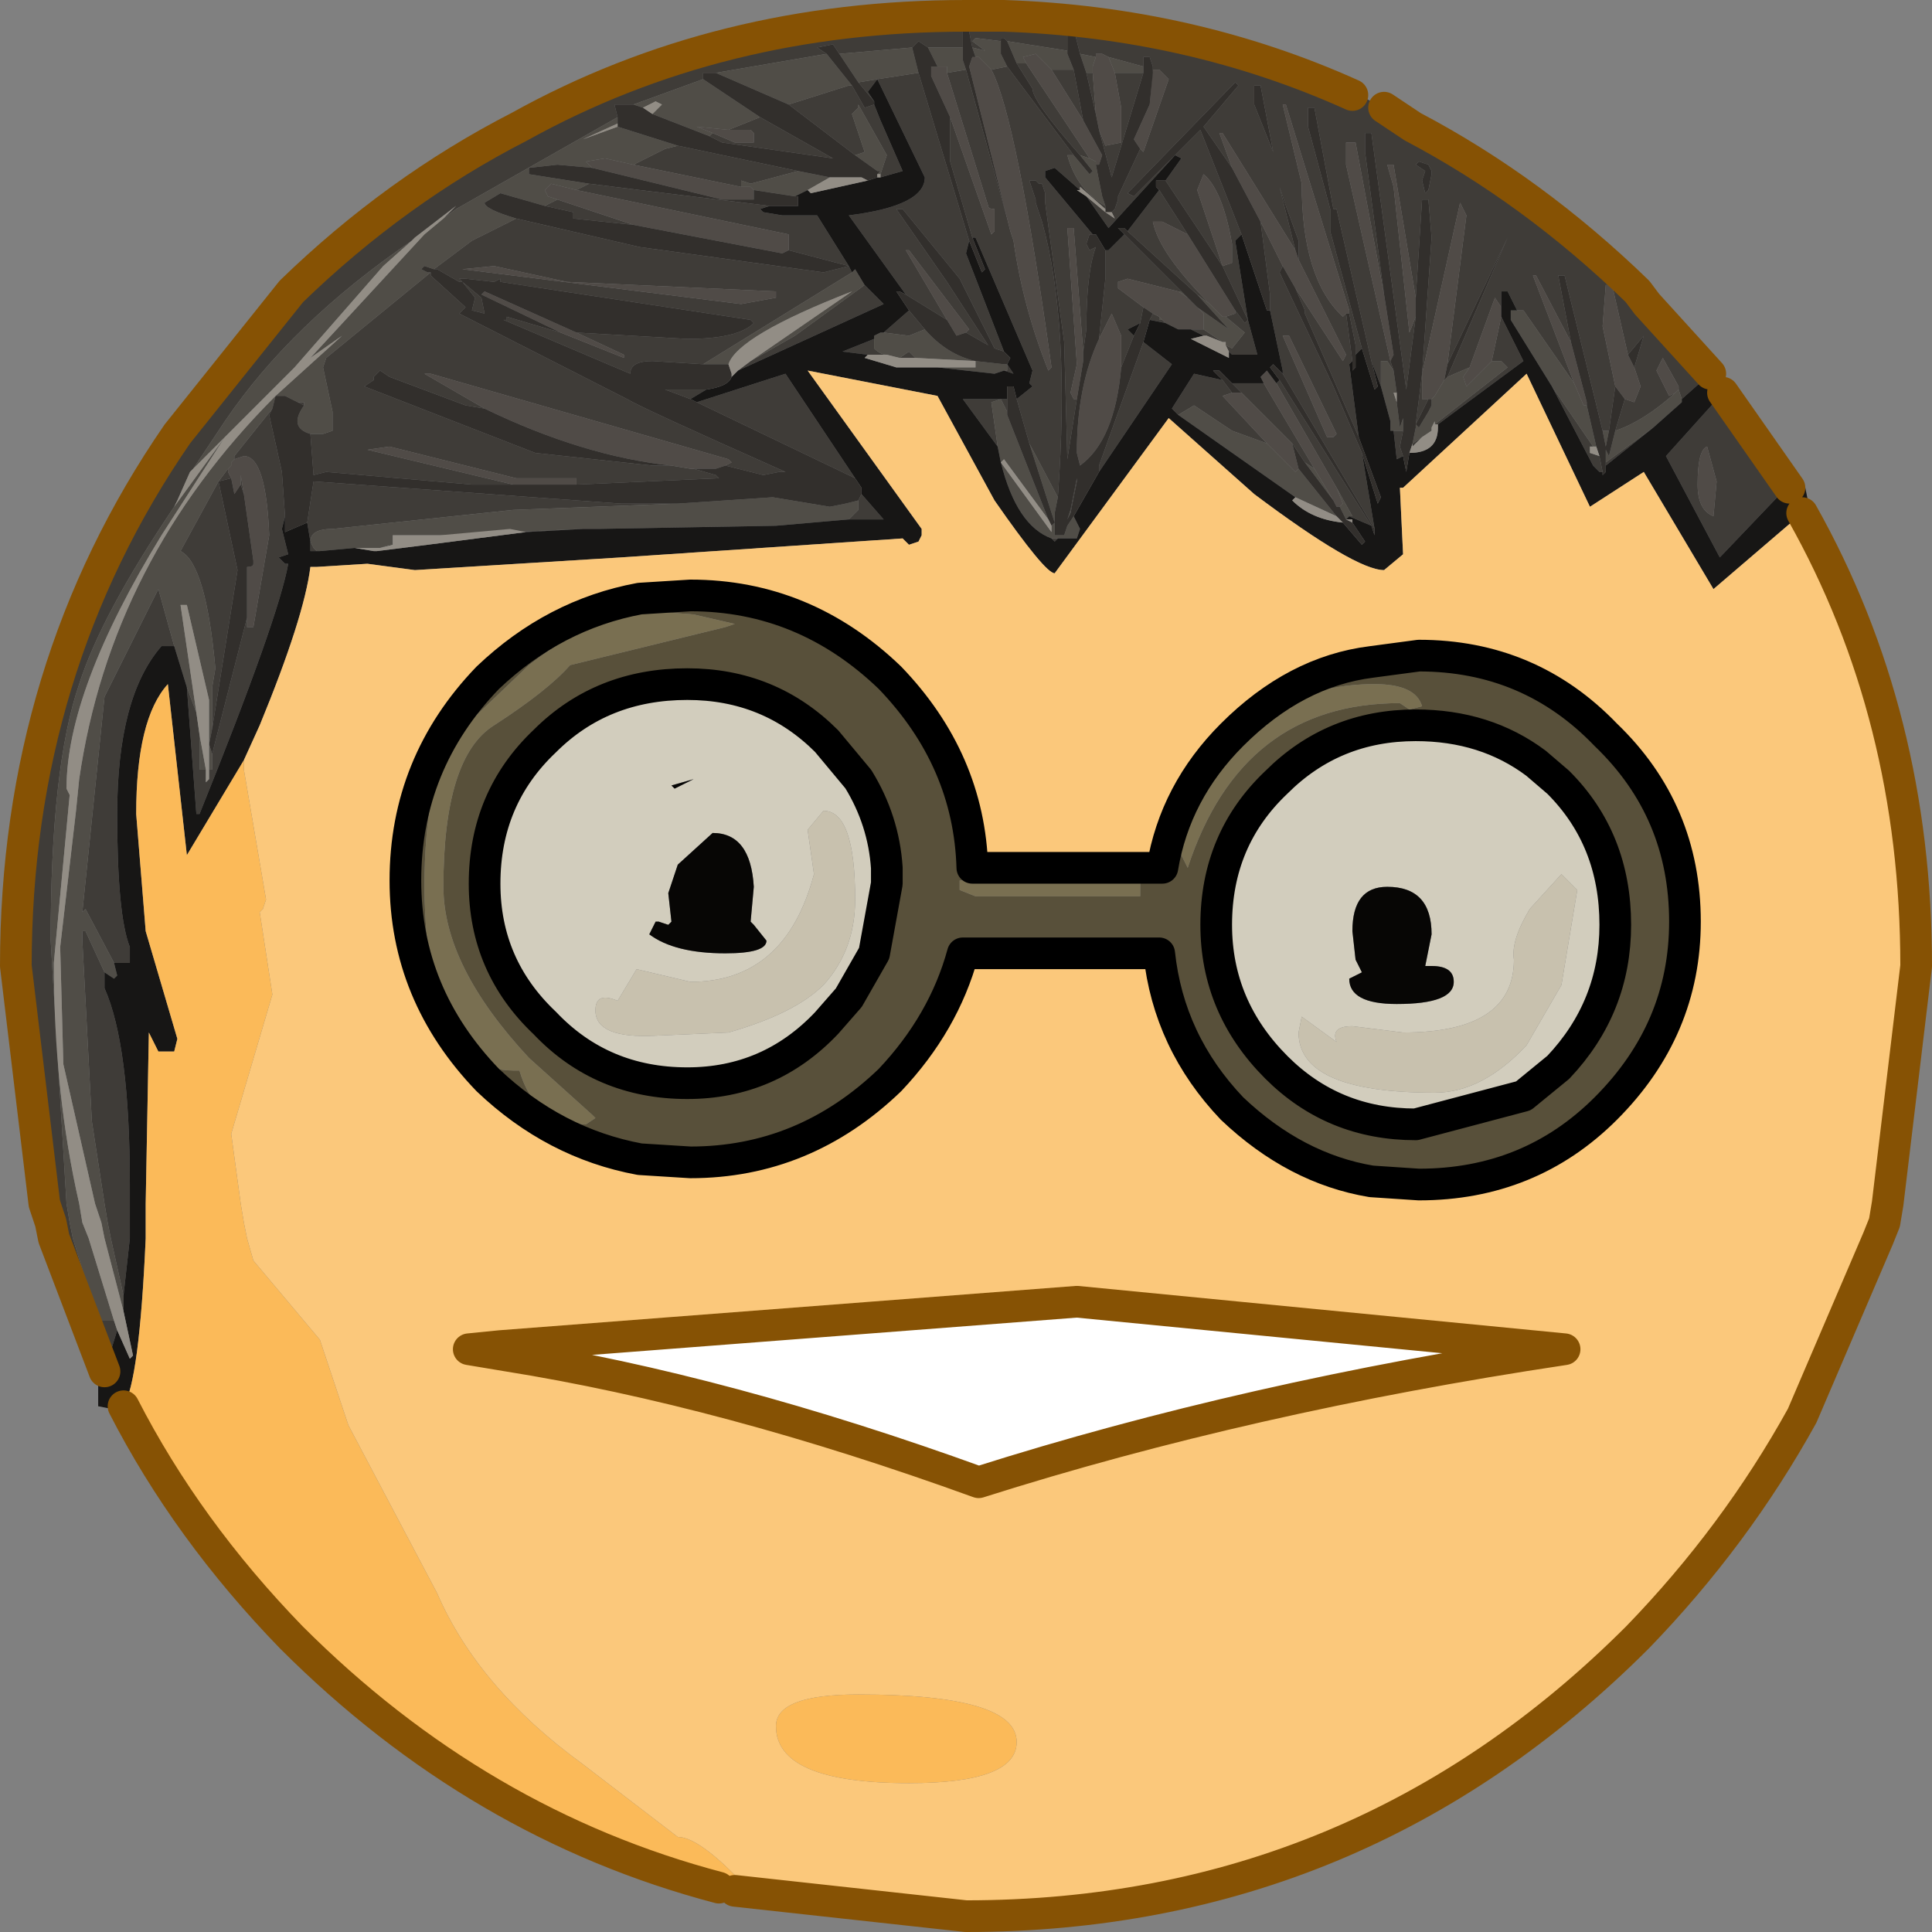 <?xml version="1.0" encoding="UTF-8" standalone="no"?>
<svg xmlns:xlink="http://www.w3.org/1999/xlink" height="30.5px" width="30.5px" xmlns="http://www.w3.org/2000/svg">
  <rect width="100%" height="100%" fill="#808080" stroke="none"/>
  <g transform="matrix(1.0, 0.0, 0.0, 1.0, 15.25, 15.25)">
    <path d="M1.8 -14.4 L1.7 -14.8 1.6 -14.8 1.6 -14.45 0.65 -14.6 0.6 -14.65 0.55 -14.65 0.55 -14.6 0.15 -14.65 0.1 -14.6 0.3 -14.45 0.1 -14.5 0.05 -14.75 0.15 -14.8 -0.05 -14.8 -0.05 -14.5 -0.45 -14.5 -0.6 -14.5 -0.75 -14.6 -0.85 -14.5 -2.0 -14.4 -2.1 -14.55 -2.35 -14.5 -2.2 -14.4 -3.95 -14.1 -4.05 -14.1 -4.15 -14.1 -4.15 -14.0 -5.25 -13.6 -5.55 -13.6 -5.5 -13.4 -8.05 -11.95 -8.25 -11.8 -8.05 -12.0 -8.7 -11.5 -8.75 -11.45 Q-10.65 -10.15 -11.7 -8.6 L-12.2 -7.85 -12.25 -7.8 -12.45 -7.35 -12.5 -7.25 Q-13.65 -5.55 -14.0 -4.45 -14.45 -3.15 -14.45 -0.4 L-14.2 3.75 -14.15 4.05 -14.1 4.3 -13.7 5.6 -13.45 5.6 -13.4 5.75 -13.6 6.4 -14.4 4.3 -14.45 4.05 -14.55 3.75 -15.0 0.0 Q-15.0 -4.7 -12.45 -8.4 L-10.65 -10.65 Q-9.0 -12.25 -7.05 -13.25 -3.9 -15.0 0.0 -15.0 L0.6 -15.0 Q3.55 -14.9 6.1 -13.75 L6.2 -13.75 6.6 -13.55 7.05 -13.25 Q8.95 -12.25 10.6 -10.65 L10.75 -10.45 11.75 -9.35 11.3 -8.95 11.25 -9.1 11.25 -9.15 11.0 -9.6 10.9 -9.4 11.1 -9.0 11.2 -9.05 Q10.7 -8.6 10.25 -8.45 L10.4 -8.95 10.55 -8.9 10.65 -9.15 10.55 -9.45 10.7 -9.95 10.45 -9.65 10.2 -10.75 10.1 -10.75 10.05 -10.1 10.25 -9.15 10.15 -8.45 10.05 -8.45 9.45 -10.9 9.35 -10.9 9.55 -9.85 9.0 -10.9 8.95 -10.9 9.6 -9.2 8.8 -10.35 8.7 -10.35 8.55 -10.65 8.45 -10.65 8.45 -10.4 8.35 -10.55 7.95 -9.45 7.6 -9.3 8.55 -11.5 7.6 -9.5 7.9 -11.85 7.8 -12.05 7.2 -9.35 7.35 -11.5 7.3 -12.1 7.2 -12.1 7.1 -10.55 6.75 -12.65 6.65 -12.65 6.75 -12.3 7.0 -10.0 7.1 -10.25 6.95 -9.1 6.4 -13.15 6.3 -13.15 6.3 -12.85 6.6 -10.6 6.15 -13.0 6.0 -13.0 6.0 -12.65 6.7 -9.55 6.75 -9.4 6.65 -9.55 6.55 -9.55 6.55 -9.15 6.4 -9.55 5.85 -11.95 5.8 -11.95 5.5 -13.55 5.4 -13.55 5.4 -13.25 5.75 -11.95 5.75 -11.6 6.25 -9.75 6.15 -9.65 6.15 -9.8 6.05 -10.3 6.05 -10.35 5.05 -13.6 5.0 -13.6 5.3 -12.35 Q5.3 -10.85 5.95 -10.25 L6.0 -10.3 6.1 -9.55 6.05 -9.5 6.2 -8.35 5.35 -10.3 5.35 -10.35 5.2 -10.7 5.95 -9.55 6.0 -9.65 5.25 -11.15 5.25 -11.45 5.05 -12.0 4.95 -12.3 5.2 -11.3 4.05 -13.15 4.0 -13.15 4.2 -12.6 3.75 -13.25 4.3 -13.9 4.25 -13.95 2.55 -12.2 2.65 -12.15 3.3 -12.8 2.25 -11.65 1.9 -12.15 2.2 -11.9 2.35 -11.8 2.3 -11.9 2.35 -11.95 2.4 -12.1 2.4 -12.15 2.75 -12.9 2.8 -12.85 3.2 -14.0 3.05 -14.15 2.95 -14.15 2.95 -14.2 2.9 -14.35 2.8 -14.35 2.8 -14.2 2.25 -14.35 2.15 -14.4 2.05 -14.4 2.05 -14.35 1.8 -14.4 M1.7 -14.15 L1.85 -13.35 1.35 -14.15 1.7 -14.15 M2.2 -12.0 L2.2 -11.95 1.8 -12.3 1.8 -12.25 1.4 -12.6 1.25 -12.55 1.25 -12.45 2.0 -11.55 1.95 -11.55 1.9 -11.4 1.95 -11.3 2.05 -11.35 Q1.9 -10.95 1.9 -10.05 L1.85 -9.7 1.7 -11.65 1.6 -11.65 1.75 -9.5 1.65 -9.05 1.7 -8.95 1.75 -8.95 1.6 -8.0 1.55 -9.85 1.25 -12.05 1.25 -12.2 1.2 -12.35 1.15 -12.35 1.1 -12.4 1.0 -12.4 1.1 -12.1 1.1 -12.05 1.2 -11.75 Q1.65 -10.15 1.45 -7.4 L1.0 -8.25 0.8 -8.95 1.05 -9.15 1.0 -9.2 1.05 -9.4 0.15 -11.5 0.1 -11.5 -0.25 -12.7 -0.25 -13.4 0.4 -11.55 0.45 -11.6 0.45 -11.95 Q0.35 -11.95 0.35 -12.0 L-0.3 -14.1 0.0 -14.15 0.65 -11.8 0.7 -11.6 0.75 -11.45 Q0.9 -10.4 1.3 -9.4 L1.35 -9.45 Q0.8 -13.4 0.4 -14.15 L0.65 -14.2 1.7 -12.8 1.6 -12.8 Q1.75 -12.25 2.2 -12.0 M1.9 -14.1 L2.0 -14.1 2.05 -13.45 1.9 -14.1 M2.1 -13.2 L2.2 -12.95 2.45 -13.0 2.45 -13.55 2.35 -14.1 2.7 -14.1 2.8 -14.1 2.3 -12.45 2.1 -13.2 M1.8 -12.8 Q1.05 -13.65 1.05 -13.85 L0.8 -14.25 0.95 -14.25 1.95 -12.75 1.8 -12.8 M2.2 -11.3 L2.25 -11.3 2.5 -11.55 3.4 -10.65 3.35 -10.65 2.55 -10.85 2.4 -10.8 2.4 -10.7 2.8 -10.4 2.75 -10.15 2.55 -10.05 2.65 -9.95 2.45 -9.45 2.45 -9.95 2.3 -10.3 2.1 -9.9 2.2 -10.85 2.2 -11.3 M2.55 -11.6 L3.05 -12.25 3.5 -11.55 3.1 -11.75 2.95 -11.75 Q3.05 -11.25 3.85 -10.45 L3.65 -10.6 2.55 -11.6 M3.15 -12.4 L3.4 -12.75 3.3 -12.8 3.7 -13.2 4.35 -11.55 4.25 -11.45 4.45 -10.2 4.05 -11.05 4.2 -11.1 4.2 -11.4 Q4.05 -12.25 3.75 -12.5 L3.65 -12.25 4.05 -11.05 3.15 -12.4 M4.8 -10.35 L4.8 -10.6 4.65 -11.75 5.0 -11.05 4.95 -10.95 5.8 -9.15 6.25 -8.1 6.45 -6.9 5.0 -9.35 5.0 -9.4 4.8 -10.35 M2.9 -13.6 L2.95 -14.1 2.95 -14.15 2.9 -13.6 M7.35 -12.55 L7.3 -12.65 7.15 -12.7 7.1 -12.65 7.25 -12.55 7.2 -12.4 7.25 -12.2 7.3 -12.25 7.35 -12.5 7.35 -12.55 M4.85 -12.85 L4.65 -13.9 4.55 -13.9 4.55 -13.6 4.85 -12.85 M8.45 -10.25 L8.8 -9.55 7.65 -8.7 7.45 -8.55 7.4 -8.55 8.55 -9.45 8.45 -9.55 8.3 -9.55 8.45 -10.25 M6.9 -8.05 L6.8 -8.0 6.75 -8.45 6.9 -8.45 6.85 -8.2 6.9 -8.05 M7.05 -8.25 L7.35 -8.45 7.2 -8.35 7.05 -8.2 7.05 -8.25 M7.3 -8.95 L7.1 -8.55 7.2 -9.35 7.2 -8.95 7.3 -8.95 M5.8 -8.35 L5.85 -8.4 5.1 -9.95 5.0 -9.95 5.7 -8.35 5.8 -8.35 M4.75 -8.25 L4.2 -8.45 3.6 -8.85 3.35 -8.7 3.25 -8.8 3.6 -9.35 4.05 -9.25 4.2 -9.05 4.05 -9.0 4.75 -8.25 M5.15 -8.25 L4.35 -9.05 4.2 -9.2 4.7 -9.2 5.5 -7.85 5.35 -7.95 5.15 -8.25 M5.85 -7.55 L4.9 -9.2 4.95 -9.25 6.4 -6.95 6.05 -7.1 6.1 -7.1 5.85 -7.55 M13.0 -7.55 L12.95 -7.55 11.9 -6.45 11.05 -8.05 11.95 -9.05 13.0 -7.55 M10.0 -8.05 L10.05 -7.8 10.0 -7.8 9.9 -7.9 9.25 -9.15 9.9 -8.2 9.85 -8.2 9.85 -8.1 10.0 -8.05 M10.1 -7.9 L10.1 -7.95 10.85 -8.5 10.1 -7.9 M4.25 -10.35 L4.4 -10.15 4.45 -10.2 4.6 -9.65 4.2 -9.65 4.15 -9.7 4.1 -9.8 4.2 -9.75 4.4 -10.0 4.1 -10.25 4.25 -10.3 4.25 -10.35 M3.75 -9.95 L3.55 -10.05 3.75 -10.05 4.05 -9.85 3.8 -9.95 3.75 -9.95 M3.15 -10.15 L2.9 -10.2 2.95 -10.3 3.05 -10.25 3.05 -10.2 3.1 -10.2 3.15 -10.15 M2.8 -9.85 L3.25 -9.5 2.1 -7.8 2.1 -7.9 2.8 -9.85 M1.45 -6.75 L1.4 -6.7 1.35 -6.75 1.45 -6.75 M0.5 -8.2 L-0.05 -8.95 0.55 -8.95 0.65 -8.95 0.65 -8.75 0.55 -8.95 0.4 -8.9 0.5 -8.2 M0.05 -11.45 L0.0 -11.25 0.6 -9.7 0.45 -9.75 -0.1 -10.85 -1.0 -11.95 -1.1 -11.95 -0.3 -10.8 0.35 -9.8 0.0 -10.0 0.05 -10.05 -0.9 -11.3 -0.95 -11.3 -0.3 -10.2 -0.95 -10.6 -1.85 -11.85 Q-0.65 -12.0 -0.65 -12.45 L-1.4 -14.0 -1.55 -13.8 -1.45 -13.65 -1.7 -13.95 -1.4 -14.0 -0.75 -14.1 0.05 -11.45 M0.65 -9.5 L0.75 -9.35 0.6 -9.4 0.65 -9.4 0.65 -9.5 M-1.55 -9.65 L-1.95 -9.7 -1.45 -9.9 -1.45 -9.75 Q-1.35 -9.65 -1.25 -9.65 L-1.55 -9.65 M-1.3 -10.0 L-0.9 -10.35 -0.65 -10.05 -0.9 -9.95 -1.3 -10.0 M-1.45 -13.6 L-1.35 -13.35 -1.0 -12.55 -1.35 -12.45 -1.35 -12.5 -1.25 -12.8 -1.7 -13.6 -1.7 -13.55 -1.8 -13.45 -1.6 -12.85 -1.75 -12.8 -2.8 -13.6 -1.85 -13.9 -1.8 -13.9 -1.6 -13.55 -1.45 -13.6 M-3.1 -12.0 L-3.25 -11.95 -3.2 -11.9 -2.9 -11.85 -2.35 -11.85 -1.85 -11.05 -1.8 -10.95 -4.15 -9.5 -4.95 -9.55 Q-5.3 -9.55 -5.3 -9.35 L-7.3 -10.2 -7.25 -10.2 -7.25 -10.25 -6.4 -10.0 -5.4 -9.6 -5.4 -9.65 -6.15 -10.0 -4.4 -9.9 Q-3.6 -9.9 -3.35 -10.15 L-3.4 -10.2 -7.35 -10.8 -7.35 -10.85 -7.45 -10.8 -7.9 -10.85 -7.85 -10.85 -7.95 -10.85 -8.0 -10.85 -7.95 -10.8 -7.65 -10.55 -7.6 -10.3 -7.8 -10.35 -7.75 -10.55 -7.95 -10.8 -8.0 -10.8 -8.35 -11.0 -8.4 -11.0 -7.8 -11.45 -7.1 -11.8 -5.15 -11.35 -2.25 -10.95 -1.85 -11.05 -2.8 -11.3 -2.8 -11.55 -6.15 -12.25 -5.95 -12.35 -5.15 -12.25 -3.1 -12.0 M-1.6 -10.75 L-1.3 -10.45 -3.6 -9.4 -3.4 -9.55 -2.7 -9.95 -1.6 -10.75 M-4.1 -9.1 L-4.35 -8.95 -4.75 -9.1 -4.45 -9.1 -4.1 -9.1 M-4.25 -8.9 L-2.85 -9.35 -1.75 -7.7 -4.25 -8.9 M-1.65 -7.45 L-1.3 -7.05 -1.85 -7.05 -1.7 -7.2 -1.7 -7.35 -1.65 -7.45 M-6.05 -6.9 L-6.95 -6.85 -7.2 -6.9 -8.3 -6.8 -6.05 -6.9 M-10.25 -6.55 L-10.35 -6.55 -10.35 -6.7 -10.4 -7.0 -10.3 -7.65 -5.45 -7.3 -4.55 -7.3 -7.15 -7.2 -10.0 -6.9 Q-10.35 -6.9 -10.35 -6.7 L-10.3 -6.6 -10.25 -6.55 M-10.75 -7.1 L-10.8 -6.9 -10.7 -6.5 -10.85 -6.45 -10.75 -6.35 -10.7 -6.35 Q-10.85 -5.5 -12.1 -2.4 L-12.15 -2.4 -12.3 -4.4 -12.15 -4.0 -12.1 -3.65 -12.1 -3.1 -12.0 -3.1 -12.0 -2.9 -11.95 -2.95 -11.95 -3.1 -11.9 -3.1 -11.9 -3.35 -11.35 -5.5 -11.35 -5.35 -11.25 -5.35 -11.0 -6.8 Q-11.05 -8.05 -11.4 -8.05 L-11.55 -8.0 -11.55 -8.05 -10.95 -8.8 -11.0 -8.7 -10.8 -7.8 -10.75 -7.1 M-12.5 -5.05 L-12.7 -5.05 Q-13.4 -4.25 -13.4 -2.4 -13.4 -0.8 -13.2 -0.3 L-13.2 -0.05 -13.45 -0.05 -13.9 -0.9 -13.95 -0.85 -13.6 -4.25 -12.75 -5.95 -12.5 -5.05 M-13.6 0.1 L-13.6 0.35 Q-13.2 1.25 -13.2 3.45 L-13.2 3.75 -13.2 4.05 -13.2 4.3 -13.3 5.2 -13.5 4.3 -13.55 4.05 -13.6 3.75 -13.8 2.45 -13.95 -0.4 -13.95 -0.55 -13.9 -0.55 -13.6 0.1 M1.65 -7.15 L1.65 -7.2 1.75 -7.7 1.75 -7.65 1.65 -7.15 M11.55 -7.6 Q11.55 -7.2 11.8 -7.1 L11.85 -7.65 11.7 -8.2 Q11.55 -8.15 11.55 -7.6 M-4.55 -12.95 L-2.65 -12.55 -3.4 -12.35 -3.55 -12.4 -3.55 -12.3 -5.25 -12.65 -4.75 -12.9 -4.55 -12.95 M-4.05 -13.1 L-4.0 -13.15 -3.65 -13.0 -3.35 -13.0 -3.35 -13.15 -3.4 -13.2 -3.75 -13.2 -3.25 -13.4 -2.1 -12.75 -3.85 -13.0 -4.05 -13.1 M-10.55 -8.9 L-10.45 -8.9 -10.45 -8.85 -10.55 -8.9 M-10.35 -8.4 L-10.15 -8.4 -10.0 -8.45 -10.0 -8.75 -10.15 -9.45 -10.1 -9.6 -8.45 -10.95 -8.45 -10.9 -7.9 -10.4 -8.0 -10.3 -5.35 -8.95 Q-5.1 -8.8 -2.85 -7.8 L-2.95 -7.8 -3.2 -7.75 -3.8 -7.9 -3.7 -7.95 -3.75 -8.0 -8.45 -9.35 -8.55 -9.35 -7.6 -8.8 -7.9 -8.85 -9.1 -9.3 -9.25 -9.4 -9.35 -9.3 -9.35 -9.25 -9.5 -9.15 -6.8 -8.1 -4.95 -7.9 -4.65 -7.9 -4.35 -7.85 -4.3 -7.85 -3.95 -7.75 -3.9 -7.7 -6.15 -7.6 -6.15 -7.7 -7.1 -7.7 -9.1 -8.2 -9.45 -8.15 -7.15 -7.6 -7.8 -7.6 -10.1 -7.8 -10.3 -7.75 -10.35 -8.4 M-6.65 -12.0 L-6.45 -12.1 -5.25 -11.7 -6.2 -11.8 -6.2 -11.9 -6.65 -12.0 M-11.65 -7.85 L-11.65 -7.8 -11.6 -7.7 -11.8 -7.65 -11.5 -6.25 -11.9 -3.75 -11.9 -4.4 -11.85 -4.7 Q-12.0 -6.35 -12.4 -6.55 L-11.8 -7.65 -11.65 -7.85 M-11.45 -7.6 L-11.45 -7.75 -11.4 -7.45 -11.45 -7.6 M-1.05 -9.6 L-0.9 -9.7 -0.8 -9.6 -1.05 -9.6 M-3.55 -10.45 L-3.0 -10.55 -3.0 -10.65 -6.3 -10.8 -7.45 -11.05 -7.95 -11.0 -3.55 -10.45 M-9.05 -6.65 L-9.25 -6.6 -9.1 -6.65 -9.05 -6.65" fill="#3f3c38" fill-rule="evenodd" stroke="none"/>
    <path d="M2.05 -14.35 L2.05 -14.4 2.15 -14.4 2.25 -14.35 2.35 -14.1 2.45 -13.55 2.45 -13.0 2.2 -12.95 2.1 -13.2 2.05 -13.45 2.0 -14.1 2.0 -14.2 2.05 -14.35 M2.95 -14.15 L3.05 -14.15 3.2 -14.0 2.8 -12.85 2.75 -12.9 2.65 -13.05 2.9 -13.6 2.95 -14.15 M4.2 -12.6 L4.0 -13.15 4.05 -13.15 5.2 -11.3 5.25 -11.15 6.0 -9.65 5.95 -9.55 5.2 -10.7 5.0 -11.05 4.65 -11.75 4.2 -12.6 M6.0 -10.3 L5.95 -10.25 Q5.3 -10.85 5.3 -12.35 L5.0 -13.6 5.05 -13.6 6.05 -10.35 6.05 -10.3 6.0 -10.3 M6.7 -9.55 L6.0 -12.65 6.0 -13.0 6.15 -13.0 6.6 -10.6 6.75 -9.65 6.7 -9.55 M7.1 -10.25 L7.0 -10.0 6.75 -12.3 6.65 -12.65 6.75 -12.65 7.1 -10.55 7.1 -10.4 7.1 -10.25 M7.2 -9.35 L7.8 -12.05 7.9 -11.85 7.6 -9.5 7.55 -9.25 7.4 -9.0 7.35 -8.95 7.3 -8.95 7.2 -8.95 7.2 -9.35 M7.95 -9.45 L8.35 -10.55 8.45 -10.4 8.45 -10.3 8.45 -10.25 8.3 -9.55 7.9 -9.15 7.85 -9.3 7.95 -9.45 M9.6 -9.2 L8.95 -10.9 9.0 -10.9 9.55 -9.85 9.8 -8.9 9.8 -8.85 9.75 -8.85 9.6 -9.2 M10.25 -9.15 L10.05 -10.1 10.1 -10.75 10.2 -10.75 10.45 -9.65 10.55 -9.45 10.65 -9.15 10.55 -8.9 10.4 -8.95 10.25 -9.15 M11.2 -9.05 L11.1 -9.0 10.9 -9.4 11.0 -9.6 11.25 -9.15 11.25 -9.1 11.2 -9.05 M1.85 -13.35 L2.15 -12.8 2.1 -12.65 2.05 -12.65 2.05 -12.7 1.95 -12.75 0.95 -14.25 0.9 -14.35 1.1 -14.4 1.35 -14.15 1.85 -13.35 M0.65 -11.8 L0.05 -14.2 0.1 -14.35 0.15 -14.35 0.2 -14.35 0.4 -14.15 Q0.8 -13.4 1.35 -9.45 L1.3 -9.4 Q0.9 -10.4 0.75 -11.45 L0.7 -11.6 0.65 -11.8 M1.75 -8.95 L1.7 -8.95 1.65 -9.05 1.75 -9.5 1.6 -11.65 1.7 -11.65 1.85 -9.7 1.85 -9.55 1.75 -8.95 M5.8 -8.35 L5.7 -8.35 5.0 -9.95 5.1 -9.95 5.85 -8.4 5.8 -8.35 M5.25 -7.85 L5.2 -7.8 4.75 -8.25 4.05 -9.0 4.2 -9.05 4.25 -9.05 4.35 -9.05 5.15 -8.25 5.25 -7.85 M5.5 -7.85 L4.7 -9.2 4.65 -9.3 4.75 -9.4 4.9 -9.2 5.85 -7.55 5.95 -7.3 5.9 -7.25 5.85 -7.25 5.8 -7.35 5.5 -7.85 M4.05 -11.05 L3.65 -12.25 3.75 -12.5 Q4.05 -12.25 4.2 -11.4 L4.2 -11.1 4.05 -11.05 M3.85 -10.45 Q3.05 -11.25 2.95 -11.75 L3.1 -11.75 3.5 -11.55 4.25 -10.35 4.25 -10.3 4.1 -10.25 4.05 -10.25 3.85 -10.45 M3.55 -10.05 L3.35 -10.05 3.15 -10.15 3.1 -10.2 3.05 -10.25 2.95 -10.3 2.8 -10.4 2.4 -10.7 2.4 -10.8 2.55 -10.85 3.35 -10.65 3.5 -10.55 3.65 -10.4 3.75 -10.3 3.75 -10.05 3.55 -10.05 M2.45 -9.45 Q2.35 -8.3 1.8 -7.9 L1.75 -8.1 Q1.75 -9.15 2.1 -9.9 L2.3 -10.3 2.45 -9.95 2.45 -9.45 M-0.3 -14.1 L0.35 -12.0 Q0.35 -11.95 0.45 -11.95 L0.45 -11.6 0.4 -11.55 -0.25 -13.4 -0.55 -14.05 -0.55 -14.2 -0.45 -14.2 -0.3 -14.2 -0.3 -14.1 M-0.3 -10.2 L-0.95 -11.3 -0.9 -11.3 0.05 -10.05 0.0 -10.0 -0.15 -9.95 -0.3 -10.2 M11.55 -7.6 Q11.55 -8.15 11.7 -8.2 L11.85 -7.65 11.8 -7.1 Q11.55 -7.2 11.55 -7.6 M-4.0 -13.15 L-4.25 -13.25 -3.75 -13.2 -3.4 -13.2 -3.35 -13.15 -3.35 -13.0 -3.65 -13.0 -4.0 -13.15 M-5.9 -12.6 L-6.0 -12.7 -5.7 -12.75 -5.25 -12.65 -3.55 -12.3 -3.4 -12.3 -3.35 -12.25 -3.35 -12.1 -3.85 -12.1 -5.9 -12.6 M-6.45 -12.1 L-6.6 -12.15 -6.65 -12.25 -6.55 -12.35 -6.15 -12.25 -2.8 -11.55 -2.8 -11.3 -2.9 -11.25 -5.25 -11.7 -6.45 -12.1 M-7.15 -7.6 L-9.45 -8.15 -9.1 -8.2 -7.1 -7.7 -6.15 -7.7 -6.15 -7.6 -7.15 -7.6 M-4.3 -7.85 L-4.35 -7.85 -4.65 -7.9 Q-6.05 -8.05 -7.6 -8.8 L-8.55 -9.35 -8.45 -9.35 -3.75 -8.0 -3.7 -7.95 -3.8 -7.9 -3.95 -7.85 -4.3 -7.85 M-11.55 -8.0 L-11.4 -8.05 Q-11.05 -8.05 -11.0 -6.8 L-11.25 -5.35 -11.35 -5.35 -11.35 -5.5 -11.35 -6.3 Q-11.25 -6.3 -11.25 -6.35 L-11.25 -6.4 -11.4 -7.45 -11.45 -7.75 -11.45 -7.6 -11.55 -7.45 -11.6 -7.7 -11.65 -7.8 -11.65 -7.85 -11.6 -7.9 -11.6 -7.95 -11.55 -8.0 M-6.4 -10.0 L-7.65 -10.6 -7.6 -10.65 -6.15 -10.0 -5.4 -9.65 -5.4 -9.6 -6.4 -10.0 M-3.55 -10.45 L-7.95 -11.0 -7.45 -11.05 -6.3 -10.8 -3.0 -10.65 -3.0 -10.55 -3.55 -10.45" fill="#504b47" fill-rule="evenodd" stroke="none"/>
    <path d="M1.8 -14.4 L2.05 -14.35 2.0 -14.2 2.0 -14.1 1.9 -14.1 1.8 -14.4 M2.25 -14.35 L2.8 -14.2 2.8 -14.1 2.7 -14.1 2.35 -14.1 2.25 -14.35 M6.55 -9.15 L6.55 -9.55 6.65 -9.55 6.75 -9.4 6.8 -9.05 6.75 -9.05 6.8 -8.9 6.85 -8.5 6.9 -8.65 6.9 -8.55 6.9 -8.45 6.75 -8.45 6.7 -8.45 6.7 -8.6 6.55 -9.15 M7.6 -9.3 L7.95 -9.45 7.85 -9.3 7.9 -9.15 8.3 -9.55 8.45 -9.55 8.55 -9.45 7.4 -8.55 7.4 -8.6 7.35 -8.5 7.35 -8.45 7.05 -8.25 7.1 -8.5 7.1 -8.55 7.15 -8.5 7.3 -8.75 7.35 -8.85 7.35 -8.95 7.4 -9.0 7.55 -9.25 7.6 -9.3 M8.7 -10.35 L8.8 -10.35 9.6 -9.2 9.75 -8.85 9.8 -8.85 9.95 -8.2 9.9 -8.2 9.25 -9.15 8.6 -10.2 8.6 -10.35 8.7 -10.35 M10.05 -8.45 L10.15 -8.45 10.1 -8.2 10.05 -8.45 M10.25 -8.45 Q10.7 -8.6 11.2 -9.05 L11.25 -9.1 11.3 -8.95 11.3 -8.9 10.85 -8.5 10.1 -7.95 10.1 -8.15 10.15 -8.05 10.25 -8.45 M-13.45 5.6 L-13.7 5.6 -14.1 4.3 -14.15 4.05 -14.2 3.75 -14.45 -0.4 Q-14.45 -3.15 -14.0 -4.45 -13.65 -5.55 -12.5 -7.25 L-11.7 -8.35 -12.7 -6.8 Q-14.2 -4.35 -14.2 -2.8 L-14.15 -2.7 -14.4 -0.05 Q-14.4 2.0 -14.0 3.75 L-13.95 4.05 -13.85 4.3 -13.45 5.6 M-12.2 -7.85 L-11.7 -8.6 Q-10.65 -10.15 -8.75 -11.45 L-9.2 -11.05 -10.6 -9.45 -11.7 -8.35 -12.2 -7.85 M-8.25 -11.8 L-8.05 -11.95 -5.5 -13.4 -5.5 -13.3 -6.05 -13.05 -5.5 -13.25 -4.55 -12.95 -4.75 -12.9 -5.25 -12.65 -5.7 -12.75 -6.0 -12.7 -5.9 -12.6 -6.45 -12.65 -6.9 -12.6 -6.9 -12.5 -5.95 -12.35 -6.15 -12.25 -6.55 -12.35 -6.65 -12.25 -6.6 -12.15 -6.45 -12.1 -6.65 -12.0 -7.35 -12.2 -7.6 -12.05 Q-7.6 -11.95 -7.1 -11.8 L-7.8 -11.45 -8.4 -11.0 -8.55 -11.05 -8.6 -11.0 -8.5 -10.95 -8.45 -10.95 -10.1 -9.6 -10.15 -9.45 -10.0 -8.75 -10.0 -8.45 -10.15 -8.4 -10.35 -8.4 Q-10.7 -8.5 -10.45 -8.85 L-10.45 -8.9 -10.55 -8.9 -10.75 -9.0 -10.9 -9.0 -10.95 -8.8 -11.55 -8.05 -11.55 -8.0 -11.6 -7.95 -11.6 -7.9 -11.65 -7.85 -11.8 -7.65 -12.4 -6.55 Q-12.0 -6.35 -11.85 -4.7 L-11.9 -4.4 -11.9 -3.75 -11.95 -3.5 -11.95 -4.2 -12.3 -5.7 -12.4 -5.7 -12.15 -4.0 -12.3 -4.4 -12.5 -5.05 -12.75 -5.95 -13.6 -4.25 -13.95 -0.85 -13.9 -0.9 -13.45 -0.05 -13.4 0.15 -13.45 0.2 -13.6 0.1 -13.9 -0.55 -13.95 -0.55 -13.95 -0.4 -13.8 2.45 -13.6 3.75 -13.55 4.05 -13.5 4.3 -13.3 5.2 -13.3 5.25 -13.3 5.45 -13.6 4.3 -13.65 4.05 -13.75 3.75 -14.25 1.55 -14.3 -0.3 -14.05 -2.45 -14.0 -2.95 Q-13.5 -6.4 -10.9 -9.0 L-9.85 -9.95 -10.35 -9.6 -8.55 -11.55 -8.25 -11.8 M-5.25 -13.6 L-4.15 -14.0 -3.25 -13.4 -3.75 -13.2 -4.25 -13.25 -4.0 -13.15 -4.05 -13.1 -4.95 -13.45 -4.8 -13.6 -4.9 -13.65 -5.1 -13.55 -5.25 -13.6 M-3.95 -14.1 L-2.2 -14.4 -1.8 -13.9 -1.85 -13.9 -2.8 -13.6 -3.95 -14.1 M-2.0 -14.4 L-0.85 -14.5 -0.75 -14.1 -1.4 -14.0 -1.7 -13.95 -2.0 -14.4 M-0.6 -14.5 L-0.45 -14.5 -0.05 -14.5 -0.05 -14.3 0.0 -14.15 -0.3 -14.1 -0.3 -14.2 -0.45 -14.2 -0.6 -14.5 M0.1 -14.5 L0.3 -14.45 0.1 -14.6 0.15 -14.65 0.55 -14.6 0.55 -14.4 0.65 -14.2 0.4 -14.15 0.2 -14.35 0.15 -14.35 0.1 -14.5 M0.65 -14.6 L1.6 -14.45 1.6 -14.4 1.7 -14.15 1.35 -14.15 1.1 -14.4 0.9 -14.35 0.95 -14.25 0.8 -14.25 0.65 -14.6 M2.05 -12.65 L2.15 -12.15 2.2 -12.0 Q1.75 -12.25 1.6 -12.8 L1.7 -12.8 1.95 -12.5 2.0 -12.55 1.8 -12.8 1.95 -12.75 2.05 -12.7 2.05 -12.65 M4.75 -8.25 L5.2 -7.8 5.25 -7.85 5.85 -7.1 5.2 -7.4 3.35 -8.7 3.6 -8.85 4.2 -8.45 4.75 -8.25 M5.35 -7.95 L5.5 -7.85 5.8 -7.35 5.35 -7.95 M6.0 -7.05 L5.9 -7.25 5.95 -7.3 5.85 -7.55 6.1 -7.1 6.05 -7.1 6.0 -7.05 M1.7 -7.1 L1.8 -6.9 1.75 -6.75 1.6 -6.75 1.45 -6.75 1.35 -6.75 Q0.8 -6.95 0.55 -7.95 L0.5 -8.2 0.4 -8.9 0.55 -8.95 0.65 -8.75 0.65 -8.7 1.3 -7.05 0.6 -8.0 0.55 -7.95 1.35 -6.85 1.35 -6.95 1.4 -7.0 1.0 -8.25 1.45 -7.4 1.4 -7.15 1.4 -7.0 1.4 -6.8 1.55 -6.8 1.6 -6.95 1.7 -7.1 M0.6 -9.4 L0.45 -9.35 -0.45 -9.45 0.15 -9.45 0.15 -9.55 0.6 -9.5 0.65 -9.5 0.65 -9.4 0.6 -9.4 M-1.45 -9.9 L-1.45 -9.95 -1.35 -10.0 -1.3 -10.0 -0.9 -9.95 -0.65 -10.05 Q-0.3 -9.65 0.15 -9.55 L-0.8 -9.6 -0.9 -9.7 -1.05 -9.6 -1.25 -9.65 Q-1.35 -9.65 -1.45 -9.75 L-1.45 -9.9 M-2.5 -12.25 L-2.7 -12.15 -3.35 -12.25 -3.4 -12.3 -3.55 -12.3 -3.55 -12.4 -3.4 -12.35 -2.65 -12.55 -2.15 -12.45 -2.5 -12.25 M-1.8 -10.95 L-1.75 -11.0 -1.6 -10.75 -2.7 -9.95 -3.4 -9.55 -1.8 -10.65 Q-3.6 -9.95 -3.75 -9.5 L-4.15 -9.5 -1.8 -10.95 M-1.85 -7.05 L-3.0 -6.95 -5.8 -6.9 -6.05 -6.9 -8.3 -6.8 -9.05 -6.8 -9.05 -6.65 -9.1 -6.65 -9.25 -6.6 -9.6 -6.6 -9.65 -6.6 -10.2 -6.55 -10.25 -6.55 -10.3 -6.6 -10.35 -6.7 Q-10.35 -6.9 -10.0 -6.9 L-7.15 -7.2 -4.55 -7.3 -3.05 -7.4 -2.15 -7.25 -1.9 -7.3 -1.7 -7.35 -1.7 -7.2 -1.85 -7.05 M3.4 -10.65 L3.5 -10.55 3.35 -10.65 3.4 -10.65 M3.65 -10.4 L4.15 -10.05 3.65 -10.6 3.85 -10.45 4.05 -10.25 4.1 -10.25 4.4 -10.0 4.2 -9.75 4.1 -9.8 4.1 -9.85 4.05 -9.85 3.75 -10.05 3.75 -10.3 3.65 -10.4 M3.05 -10.25 L3.1 -10.2 3.05 -10.2 3.05 -10.25 M1.65 -7.2 L1.65 -7.15 1.6 -7.05 1.65 -7.2 M-1.75 -12.8 L-1.6 -12.85 -1.8 -13.45 -1.7 -13.55 -1.7 -13.6 -1.25 -12.8 -1.35 -12.5 -1.4 -12.5 -1.35 -12.55 -1.4 -12.55 -1.75 -12.8 M-11.9 -3.35 L-11.9 -3.1 -11.95 -3.1 -11.95 -3.5 -11.9 -3.35 M-12.0 -3.1 L-12.1 -3.1 -12.1 -3.65 -12.0 -3.1" fill="#504d47" fill-rule="evenodd" stroke="none"/>
    <path d="M1.9 -12.15 L2.25 -11.65 3.3 -12.8 3.4 -12.75 3.15 -12.4 3.0 -12.4 3.0 -12.3 3.05 -12.25 2.55 -11.6 2.5 -11.65 2.4 -11.65 2.5 -11.55 2.25 -11.3 2.2 -11.3 2.05 -11.55 2.0 -11.55 1.25 -12.45 1.25 -12.55 1.4 -12.6 1.8 -12.25 1.75 -12.25 1.9 -12.15 M6.2 -8.35 L6.05 -9.5 6.1 -9.55 6.1 -9.4 6.15 -9.45 6.15 -9.65 6.25 -9.75 6.45 -9.1 6.5 -9.15 6.4 -9.55 6.55 -9.15 6.7 -8.6 6.7 -8.45 6.75 -8.45 6.8 -8.0 6.9 -8.05 6.95 -7.8 7.0 -8.1 Q7.45 -8.1 7.45 -8.5 L7.45 -8.55 7.65 -8.7 8.8 -9.55 8.45 -10.25 8.45 -10.3 8.45 -10.4 8.45 -10.65 8.55 -10.65 8.7 -10.35 8.6 -10.35 8.6 -10.2 9.25 -9.15 9.9 -7.9 10.0 -7.8 10.05 -7.8 10.05 -7.75 10.1 -7.8 10.1 -7.9 10.85 -8.5 11.3 -8.9 11.3 -8.95 11.75 -9.35 11.95 -9.1 11.95 -9.05 11.05 -8.05 11.9 -6.45 12.95 -7.55 13.0 -7.55 13.25 -7.55 13.3 -7.3 13.2 -7.15 11.8 -5.95 10.7 -7.8 9.85 -7.25 8.85 -9.35 6.9 -7.55 6.85 -7.55 6.9 -6.5 6.6 -6.25 Q6.15 -6.25 4.55 -7.45 L3.2 -8.65 1.4 -6.2 Q1.25 -6.2 0.45 -7.35 L-0.45 -9.0 -2.5 -9.4 -0.7 -6.9 -0.7 -6.8 -0.75 -6.7 -0.9 -6.65 -1.0 -6.75 -5.45 -6.45 -8.7 -6.25 -9.45 -6.35 -10.25 -6.3 -10.35 -6.3 Q-10.45 -5.5 -11.15 -3.8 L-11.4 -3.25 -12.3 -1.75 -12.6 -4.45 Q-13.1 -3.9 -13.1 -2.4 L-12.95 -0.55 -12.45 1.15 -12.5 1.35 -12.75 1.35 -12.9 1.05 -12.95 3.75 -12.95 4.05 -12.95 4.3 Q-13.05 6.55 -13.3 6.95 L-13.45 7.0 -13.7 6.95 -13.7 6.6 -13.6 6.4 -13.4 5.75 -13.2 6.2 -13.15 6.15 -13.3 5.45 -13.3 5.25 -13.3 5.2 -13.2 4.3 -13.2 4.05 -13.2 3.75 -13.2 3.45 Q-13.2 1.25 -13.6 0.35 L-13.6 0.1 -13.45 0.2 -13.4 0.15 -13.45 -0.05 -13.2 -0.05 -13.2 -0.3 Q-13.4 -0.8 -13.4 -2.4 -13.4 -4.25 -12.7 -5.05 L-12.5 -5.05 -12.3 -4.4 -12.15 -2.4 -12.1 -2.4 Q-10.85 -5.5 -10.7 -6.35 L-10.75 -6.35 -10.85 -6.45 -10.7 -6.5 -10.8 -6.9 -10.75 -7.1 -10.75 -6.85 -10.4 -7.0 -10.35 -6.7 -10.35 -6.55 -10.25 -6.55 -10.2 -6.55 -9.65 -6.6 -9.35 -6.55 -9.3 -6.55 -8.5 -6.65 -6.95 -6.85 -6.05 -6.9 -5.8 -6.9 -3.0 -6.95 -1.85 -7.05 -1.3 -7.05 -1.65 -7.45 -1.65 -7.55 -1.75 -7.7 -2.85 -9.35 -4.25 -8.9 -4.35 -8.95 -4.1 -9.1 Q-3.75 -9.15 -3.7 -9.3 L-3.6 -9.4 -1.3 -10.45 -1.6 -10.75 -1.75 -11.0 -1.8 -10.95 -1.85 -11.05 -2.35 -11.85 -2.9 -11.85 -3.2 -11.9 -3.25 -11.95 -3.1 -12.0 -2.95 -12.0 -2.65 -12.0 -2.65 -12.15 -2.7 -12.15 -2.5 -12.25 -2.45 -12.2 -1.55 -12.4 -1.4 -12.45 -1.35 -12.45 -1.0 -12.55 -1.35 -13.35 -1.45 -13.6 -1.45 -13.65 -1.55 -13.8 -1.4 -14.0 -0.65 -12.45 Q-0.65 -12.0 -1.85 -11.85 L-0.95 -10.6 -1.05 -10.65 -1.1 -10.65 -0.9 -10.35 -1.3 -10.0 -1.35 -10.0 -1.45 -9.95 -1.45 -9.9 -1.95 -9.7 -1.55 -9.65 -1.6 -9.6 -1.1 -9.45 -0.45 -9.45 0.45 -9.35 0.6 -9.4 0.75 -9.35 0.65 -9.5 0.7 -9.6 0.6 -9.7 0.0 -11.25 0.05 -11.45 0.25 -10.95 0.3 -11.0 0.1 -11.5 0.15 -11.5 1.05 -9.4 1.0 -9.2 1.05 -9.15 0.8 -8.95 0.75 -9.15 0.65 -9.15 0.65 -8.95 0.55 -8.95 -0.05 -8.95 0.5 -8.2 0.55 -7.95 Q0.8 -6.95 1.35 -6.75 L1.4 -6.7 1.45 -6.75 1.6 -6.75 1.75 -6.75 1.8 -6.9 1.7 -7.1 2.1 -7.8 3.25 -9.5 2.8 -9.85 2.9 -10.2 3.15 -10.15 3.35 -10.05 3.55 -10.05 3.75 -9.95 3.55 -9.9 4.15 -9.6 4.15 -9.7 4.2 -9.65 4.6 -9.65 4.45 -10.2 4.25 -11.45 4.35 -11.55 4.75 -10.35 4.8 -10.35 5.0 -9.4 5.0 -9.35 4.85 -9.5 4.8 -9.45 4.95 -9.25 4.9 -9.2 4.75 -9.4 4.65 -9.3 4.7 -9.2 4.2 -9.2 4.0 -9.4 3.9 -9.4 4.05 -9.25 3.6 -9.35 3.25 -8.8 3.35 -8.7 5.2 -7.4 5.15 -7.35 Q5.45 -7.05 5.95 -7.0 L6.25 -6.65 6.3 -6.7 6.1 -7.0 6.1 -7.05 6.0 -7.05 6.05 -7.1 6.4 -6.95 6.45 -6.8 6.45 -6.9 6.25 -8.1 6.5 -7.3 6.55 -7.4 6.2 -8.35 M2.65 -9.95 L2.55 -10.05 2.75 -10.15 2.65 -9.95" fill="#171615" fill-rule="evenodd" stroke="none"/>
    <path d="M1.6 -14.45 L1.6 -14.8 1.7 -14.8 1.8 -14.4 1.9 -14.1 2.05 -13.45 2.1 -13.2 2.3 -12.45 2.8 -14.1 2.8 -14.2 2.8 -14.35 2.9 -14.35 2.95 -14.2 2.95 -14.15 2.95 -14.1 2.9 -13.6 2.65 -13.05 2.75 -12.9 2.4 -12.15 2.4 -12.1 2.35 -11.95 2.3 -11.9 2.2 -11.9 2.2 -11.95 2.2 -12.0 2.15 -12.15 2.05 -12.65 2.1 -12.65 2.15 -12.8 1.85 -13.35 1.7 -14.15 1.6 -14.4 1.6 -14.45 M3.3 -12.8 L2.65 -12.15 2.55 -12.2 4.25 -13.95 4.3 -13.9 3.75 -13.25 4.2 -12.6 4.65 -11.75 4.8 -10.6 4.8 -10.35 4.75 -10.35 4.35 -11.55 3.7 -13.2 3.3 -12.8 M5.2 -11.3 L4.95 -12.3 5.05 -12.0 5.25 -11.45 5.25 -11.15 5.2 -11.3 M5.2 -10.7 L5.35 -10.35 5.35 -10.3 6.2 -8.35 6.55 -7.4 6.5 -7.3 6.25 -8.1 5.8 -9.15 4.95 -10.95 5.0 -11.05 5.2 -10.7 M6.1 -9.55 L6.0 -10.3 6.05 -10.3 6.15 -9.8 6.15 -9.65 6.15 -9.45 6.1 -9.4 6.1 -9.55 M6.25 -9.75 L5.75 -11.6 5.75 -11.95 5.4 -13.25 5.4 -13.55 5.5 -13.55 5.8 -11.95 5.85 -11.95 6.4 -9.55 6.5 -9.15 6.45 -9.1 6.25 -9.75 M6.75 -9.4 L6.7 -9.55 6.75 -9.65 6.6 -10.6 6.3 -12.85 6.3 -13.15 6.4 -13.15 6.95 -9.1 7.1 -10.25 7.1 -10.4 7.1 -10.55 7.2 -12.1 7.3 -12.1 7.35 -11.5 7.2 -9.35 7.1 -8.55 7.3 -8.95 7.35 -8.95 7.35 -8.85 7.3 -8.75 7.15 -8.5 7.1 -8.55 7.1 -8.5 7.05 -8.25 7.0 -8.1 6.95 -7.8 6.9 -8.05 6.85 -8.2 6.9 -8.45 6.9 -8.55 6.9 -8.65 6.85 -8.5 6.8 -8.9 6.8 -9.05 6.75 -9.4 M7.6 -9.5 L8.55 -11.5 7.6 -9.3 7.55 -9.25 7.6 -9.5 M9.55 -9.85 L9.35 -10.9 9.45 -10.9 10.05 -8.45 10.1 -8.2 10.15 -8.45 10.25 -9.15 10.4 -8.95 10.25 -8.45 10.15 -8.05 10.1 -8.15 10.1 -7.95 10.1 -7.9 10.1 -7.8 10.05 -7.75 10.05 -7.8 10.0 -8.05 9.95 -8.2 9.8 -8.85 9.8 -8.9 9.55 -9.85 M10.45 -9.65 L10.7 -9.95 10.55 -9.45 10.45 -9.65 M-5.5 -13.4 L-5.55 -13.6 -5.25 -13.6 -5.1 -13.55 -4.95 -13.45 -4.05 -13.1 -3.85 -13.0 -2.1 -12.75 -3.25 -13.4 -4.15 -14.0 -4.15 -14.1 -4.05 -14.1 -3.95 -14.1 -2.8 -13.6 -1.75 -12.8 -1.4 -12.55 -1.35 -12.55 -1.4 -12.5 -1.4 -12.45 -1.55 -12.4 -1.65 -12.45 -1.75 -12.45 -2.15 -12.45 -2.65 -12.55 -4.55 -12.95 -5.5 -13.25 -5.5 -13.3 -5.5 -13.4 M-2.2 -14.4 L-2.35 -14.5 -2.1 -14.55 -2.0 -14.4 -1.7 -13.95 -1.45 -13.65 -1.45 -13.6 -1.6 -13.55 -1.8 -13.9 -2.2 -14.4 M-0.85 -14.5 L-0.75 -14.6 -0.6 -14.5 -0.45 -14.2 -0.55 -14.2 -0.55 -14.05 -0.25 -13.4 -0.25 -12.7 0.1 -11.5 0.3 -11.0 0.25 -10.95 0.05 -11.45 -0.75 -14.1 -0.85 -14.5 M-0.05 -14.5 L-0.05 -14.8 0.15 -14.8 0.05 -14.75 0.1 -14.5 0.15 -14.35 0.1 -14.35 0.05 -14.2 0.65 -11.8 0.0 -14.15 -0.05 -14.3 -0.05 -14.5 M0.55 -14.6 L0.55 -14.65 0.6 -14.65 0.65 -14.6 0.8 -14.25 1.05 -13.85 Q1.05 -13.65 1.8 -12.8 L2.0 -12.55 1.95 -12.5 1.7 -12.8 0.65 -14.2 0.55 -14.4 0.55 -14.6 M1.45 -7.4 Q1.65 -10.15 1.2 -11.75 L1.1 -12.05 1.1 -12.1 1.0 -12.4 1.1 -12.4 1.15 -12.35 1.2 -12.35 1.25 -12.2 1.25 -12.05 1.55 -9.85 1.6 -8.0 1.75 -8.95 1.85 -9.55 1.85 -9.7 1.9 -10.05 Q1.9 -10.95 2.05 -11.35 L1.95 -11.3 1.9 -11.4 1.95 -11.55 2.0 -11.55 2.05 -11.55 2.2 -11.3 2.2 -10.85 2.1 -9.9 Q1.75 -9.15 1.75 -8.1 L1.8 -7.9 Q2.35 -8.3 2.45 -9.45 L2.65 -9.95 2.75 -10.15 2.8 -10.4 2.95 -10.3 2.9 -10.2 2.8 -9.85 2.1 -7.9 2.1 -7.8 1.7 -7.1 1.6 -6.95 1.55 -6.8 1.4 -6.8 1.4 -7.0 1.35 -6.95 1.3 -7.05 0.65 -8.7 0.65 -8.75 0.65 -8.95 0.65 -9.15 0.75 -9.15 0.8 -8.95 1.0 -8.25 1.4 -7.0 1.4 -7.15 1.45 -7.4 M2.5 -11.55 L2.4 -11.65 2.5 -11.65 2.55 -11.6 3.65 -10.6 4.15 -10.05 3.65 -10.4 3.5 -10.55 3.4 -10.65 2.5 -11.55 M3.05 -12.25 L3.0 -12.3 3.0 -12.4 3.15 -12.4 4.05 -11.05 4.45 -10.2 4.4 -10.15 4.25 -10.35 3.5 -11.55 3.05 -12.25 M4.85 -12.85 L4.55 -13.6 4.55 -13.9 4.65 -13.9 4.85 -12.85 M7.35 -12.55 L7.35 -12.5 7.3 -12.25 7.25 -12.2 7.2 -12.4 7.25 -12.55 7.1 -12.65 7.15 -12.7 7.3 -12.65 7.35 -12.55 M5.85 -7.1 L5.25 -7.85 5.15 -8.25 5.35 -7.95 5.8 -7.35 5.85 -7.25 5.9 -7.25 6.0 -7.05 6.1 -7.0 6.3 -6.7 6.25 -6.65 5.95 -7.0 5.85 -7.1 M4.35 -9.05 L4.25 -9.05 4.2 -9.05 4.05 -9.25 3.9 -9.4 4.0 -9.4 4.2 -9.2 4.35 -9.05 M6.45 -6.9 L6.45 -6.8 6.4 -6.95 4.95 -9.25 4.8 -9.45 4.85 -9.5 5.0 -9.35 6.45 -6.9 M0.6 -9.7 L0.7 -9.6 0.65 -9.5 0.6 -9.5 0.15 -9.55 Q-0.3 -9.65 -0.65 -10.05 L-0.9 -10.35 -1.1 -10.65 -1.05 -10.65 -0.95 -10.6 -0.3 -10.2 -0.15 -9.95 0.0 -10.0 0.35 -9.8 -0.3 -10.8 -1.1 -11.95 -1.0 -11.95 -0.1 -10.85 0.45 -9.75 0.6 -9.7 M-2.7 -12.15 L-2.65 -12.15 -2.65 -12.0 -2.95 -12.0 -3.1 -12.0 -5.15 -12.25 -5.95 -12.35 -6.9 -12.5 -6.9 -12.6 -6.45 -12.65 -5.9 -12.6 -3.85 -12.1 -3.35 -12.1 -3.35 -12.25 -2.7 -12.15 M-3.7 -9.3 Q-3.75 -9.15 -4.1 -9.1 L-4.45 -9.1 -4.75 -9.1 -4.35 -8.95 -4.25 -8.9 -1.75 -7.7 -1.65 -7.55 -1.65 -7.45 -1.7 -7.35 -1.9 -7.3 -2.15 -7.25 -3.05 -7.4 -4.55 -7.3 -5.45 -7.3 -10.3 -7.65 -10.4 -7.0 -10.75 -6.85 -10.75 -7.1 -10.8 -7.8 -11.0 -8.7 -10.95 -8.8 -10.9 -9.0 -10.75 -9.0 -10.55 -8.9 -10.45 -8.85 Q-10.7 -8.5 -10.35 -8.4 L-10.3 -7.75 -10.1 -7.8 -7.8 -7.6 -7.15 -7.6 -6.15 -7.6 -3.9 -7.7 -3.95 -7.75 -4.3 -7.85 -3.95 -7.85 -3.8 -7.9 -3.2 -7.75 -2.95 -7.8 -2.85 -7.8 Q-5.1 -8.8 -5.35 -8.95 L-8.0 -10.3 -7.9 -10.4 -8.45 -10.9 -8.45 -10.95 -8.5 -10.95 -8.6 -11.0 -8.55 -11.05 -8.4 -11.0 -8.35 -11.0 -8.0 -10.8 -7.95 -10.8 -7.75 -10.55 -7.8 -10.35 -7.6 -10.3 -7.65 -10.55 -7.95 -10.8 -8.0 -10.85 -7.95 -10.85 -7.9 -10.85 -7.45 -10.8 -7.35 -10.85 -7.35 -10.8 -3.4 -10.2 -3.35 -10.15 Q-3.6 -9.9 -4.4 -9.9 L-6.15 -10.0 -7.6 -10.65 -7.65 -10.6 -6.4 -10.0 -7.25 -10.25 -7.25 -10.2 -7.3 -10.2 -5.3 -9.35 Q-5.3 -9.55 -4.95 -9.55 L-4.15 -9.5 -3.75 -9.5 -3.7 -9.35 -3.7 -9.3 M1.65 -7.15 L1.75 -7.65 1.75 -7.7 1.65 -7.2 1.6 -7.05 1.65 -7.15 M-7.1 -11.8 Q-7.6 -11.95 -7.6 -12.05 L-7.35 -12.2 -6.65 -12.0 -6.2 -11.9 -6.2 -11.8 -5.25 -11.7 -2.9 -11.25 -2.8 -11.3 -1.85 -11.05 -2.25 -10.95 -5.15 -11.35 -7.1 -11.8 M-4.65 -7.9 L-4.95 -7.9 -6.8 -8.1 -9.5 -9.15 -9.35 -9.25 -9.35 -9.3 -9.25 -9.4 -9.1 -9.3 -7.9 -8.85 -7.6 -8.8 Q-6.05 -8.05 -4.65 -7.9 M-11.35 -5.5 L-11.9 -3.35 -11.95 -3.5 -11.9 -3.75 -11.5 -6.25 -11.8 -7.65 -11.6 -7.7 -11.55 -7.45 -11.45 -7.6 -11.4 -7.45 -11.25 -6.4 -11.25 -6.35 Q-11.25 -6.3 -11.35 -6.3 L-11.35 -5.5" fill="#322f2c" fill-rule="evenodd" stroke="none"/>
    <path d="M2.3 -11.9 L2.35 -11.8 2.2 -11.9 1.9 -12.15 1.75 -12.25 1.8 -12.25 1.8 -12.3 2.2 -11.95 2.2 -11.9 2.3 -11.9 M-13.4 5.75 L-13.45 5.6 -13.85 4.3 -13.95 4.05 -14.0 3.75 Q-14.4 2.0 -14.4 -0.05 L-14.15 -2.7 -14.2 -2.8 Q-14.2 -4.35 -12.7 -6.8 L-11.7 -8.35 -12.5 -7.25 -12.45 -7.35 -12.25 -7.8 -12.2 -7.85 -11.7 -8.35 -10.6 -9.45 -9.2 -11.05 -8.75 -11.45 -8.7 -11.5 -8.05 -12.0 -8.25 -11.8 -8.55 -11.55 -10.35 -9.6 -9.85 -9.95 -10.9 -9.0 Q-13.5 -6.4 -14.0 -2.95 L-14.05 -2.45 -14.3 -0.3 -14.25 1.55 -13.75 3.75 -13.65 4.05 -13.6 4.3 -13.3 5.45 -13.15 6.15 -13.2 6.2 -13.4 5.75 M7.45 -8.55 L7.45 -8.5 Q7.45 -8.1 7.0 -8.1 L7.05 -8.25 7.05 -8.2 7.2 -8.35 7.35 -8.45 7.35 -8.5 7.4 -8.6 7.4 -8.55 7.45 -8.55 M6.8 -9.05 L6.8 -8.9 6.75 -9.05 6.8 -9.05 M5.2 -7.4 L5.85 -7.1 5.95 -7.0 Q5.45 -7.05 5.15 -7.35 L5.2 -7.4 M6.1 -7.0 L6.0 -7.05 6.1 -7.05 6.1 -7.0 M9.95 -8.2 L10.0 -8.05 9.85 -8.1 9.85 -8.2 9.9 -8.2 9.95 -8.2 M4.15 -9.7 L4.15 -9.6 3.55 -9.9 3.75 -9.95 3.8 -9.95 4.05 -9.85 4.1 -9.85 4.1 -9.8 4.15 -9.7 M-0.45 -9.45 L-1.1 -9.45 -1.6 -9.6 -1.55 -9.65 -1.25 -9.65 -1.05 -9.6 -0.8 -9.6 0.15 -9.55 0.15 -9.45 -0.45 -9.45 M-1.35 -12.45 L-1.4 -12.45 -1.4 -12.5 -1.35 -12.5 -1.35 -12.45 M-1.55 -12.4 L-2.45 -12.2 -2.5 -12.25 -2.15 -12.45 -1.75 -12.45 -1.65 -12.45 -1.55 -12.4 M-3.6 -9.4 L-3.7 -9.3 -3.7 -9.35 -3.75 -9.5 Q-3.6 -9.95 -1.8 -10.65 L-3.4 -9.55 -3.6 -9.4 M-6.95 -6.85 L-8.5 -6.65 -9.3 -6.55 -9.35 -6.55 -9.65 -6.6 -9.6 -6.6 -9.25 -6.6 -9.05 -6.65 -9.05 -6.8 -8.3 -6.8 -7.2 -6.9 -6.95 -6.85 M0.55 -7.95 L0.6 -8.0 1.3 -7.05 1.35 -6.95 1.35 -6.85 0.55 -7.95 M-5.5 -13.3 L-5.5 -13.25 -6.05 -13.05 -5.5 -13.3 M-5.1 -13.55 L-4.9 -13.65 -4.8 -13.6 -4.95 -13.45 -5.1 -13.55 M-11.95 -3.1 L-11.95 -2.95 -12.0 -2.9 -12.0 -3.1 -12.1 -3.65 -12.15 -4.0 -12.4 -5.7 -12.3 -5.7 -11.95 -4.2 -11.95 -3.5 -11.95 -3.1" fill="#928d85" fill-rule="evenodd" stroke="none"/>
    <path d="M-11.4 -3.25 L-11.15 -3.8 Q-10.45 -5.5 -10.35 -6.3 L-10.25 -6.3 -9.45 -6.35 -8.7 -6.25 -5.45 -6.45 -1.0 -6.75 -0.9 -6.65 -0.75 -6.7 -0.7 -6.8 -0.7 -6.9 -2.5 -9.4 -0.45 -9.0 0.45 -7.35 Q1.25 -6.2 1.4 -6.2 L3.2 -8.65 4.55 -7.45 Q6.15 -6.25 6.6 -6.25 L6.9 -6.5 6.85 -7.55 6.9 -7.55 8.85 -9.35 9.85 -7.25 10.7 -7.8 11.8 -5.95 13.2 -7.15 Q15.0 -3.95 15.0 0.0 L14.55 3.75 14.5 4.05 14.4 4.3 13.2 7.1 Q12.15 9.0 10.6 10.6 6.2 15.0 0.0 15.0 L-3.65 14.6 -3.65 14.55 -3.5 14.5 -3.65 14.4 -3.65 14.35 Q-4.25 13.75 -4.55 13.75 L-6.05 12.6 Q-7.7 11.4 -8.35 9.9 L-9.75 7.25 -10.2 5.9 -11.25 4.65 -11.35 4.3 -11.4 4.05 -11.45 3.75 -11.6 2.65 -10.95 0.45 -11.15 -0.85 -11.1 -0.9 -11.05 -1.05 -11.4 -3.1 -11.4 -3.25 M4.2 -3.65 Q3.3 -2.75 3.1 -1.55 L0.1 -1.55 Q0.05 -3.25 -1.2 -4.55 -2.55 -5.85 -4.35 -5.85 L-5.15 -5.8 Q-6.5 -5.55 -7.55 -4.55 -8.85 -3.2 -8.85 -1.35 -8.85 0.45 -7.55 1.8 -6.5 2.8 -5.15 3.05 L-4.35 3.1 Q-2.55 3.1 -1.2 1.8 -0.35 0.9 -0.05 -0.2 L3.05 -0.2 Q3.2 1.2 4.2 2.25 5.2 3.2 6.4 3.4 L7.15 3.45 Q8.9 3.45 10.1 2.25 11.35 1.0 11.35 -0.7 11.35 -2.45 10.1 -3.65 8.9 -4.9 7.15 -4.9 L6.4 -4.8 Q5.2 -4.65 4.2 -3.65 M0.2 8.15 Q4.45 6.8 9.45 6.05 L1.75 5.3 -7.35 6.0 -7.85 6.05 -7.25 6.15 Q-3.8 6.7 0.2 8.15 M-1.7 11.5 Q-3.0 11.5 -3.0 12.0 -3.0 12.9 -0.9 12.9 0.8 12.9 0.8 12.25 0.8 11.5 -1.7 11.5" fill="#fbc87b" fill-rule="evenodd" stroke="none"/>
    <path d="M4.05 -3.3 Q3.4 -2.45 3.4 -1.75 L3.5 -1.55 Q4.35 -4.15 6.85 -4.15 L7.0 -4.05 7.2 -4.1 Q7.1 -4.45 6.45 -4.45 4.95 -4.45 4.05 -3.3 M0.15 -1.1 L2.75 -1.1 2.75 -1.35 2.7 -1.4 -0.1 -1.35 -0.1 -1.2 0.15 -1.1 M4.2 -3.65 Q5.2 -4.65 6.4 -4.8 L7.15 -4.9 Q8.9 -4.9 10.1 -3.65 11.35 -2.45 11.35 -0.7 11.35 1.0 10.1 2.25 8.9 3.45 7.15 3.45 L6.4 3.4 Q5.2 3.2 4.2 2.25 3.2 1.2 3.05 -0.2 L-0.05 -0.2 Q-0.35 0.9 -1.2 1.8 -2.55 3.1 -4.35 3.1 L-5.15 3.05 Q-6.5 2.8 -7.55 1.8 -8.85 0.45 -8.85 -1.35 -8.85 -3.2 -7.55 -4.55 -6.5 -5.55 -5.15 -5.8 L-4.35 -5.85 Q-2.55 -5.85 -1.2 -4.55 0.05 -3.25 0.1 -1.55 L3.1 -1.55 Q3.3 -2.75 4.2 -3.65 M4.9 -2.9 Q3.95 -2.0 3.95 -0.65 3.95 0.65 4.9 1.6 5.8 2.5 7.1 2.5 L8.8 2.05 9.35 1.6 Q10.25 0.65 10.25 -0.65 10.25 -2.0 9.35 -2.9 L9.0 -3.2 Q8.2 -3.8 7.1 -3.8 5.8 -3.8 4.9 -2.9 M-8.0 -3.7 Q-8.55 -3.1 -8.55 -1.2 -8.5 1.65 -7.15 1.65 L-7.05 1.65 Q-6.8 2.5 -6.0 2.5 L-5.85 2.4 -5.9 2.35 -6.9 1.45 Q-8.25 0.0 -8.25 -1.25 -8.25 -3.3 -7.45 -3.8 -6.6 -4.35 -6.25 -4.75 L-3.8 -5.35 -3.65 -5.4 -4.3 -5.55 -4.95 -5.6 Q-5.8 -5.6 -6.9 -4.75 L-8.0 -3.7 M-6.65 -3.55 Q-7.6 -2.65 -7.6 -1.3 -7.6 0.0 -6.65 0.9 -5.75 1.85 -4.4 1.85 -3.1 1.85 -2.2 0.9 L-1.85 0.5 -1.45 -0.2 -1.25 -1.3 -1.25 -1.55 Q-1.3 -2.3 -1.7 -2.95 L-2.2 -3.55 Q-3.1 -4.45 -4.4 -4.45 -5.75 -4.45 -6.65 -3.55" fill="#58503a" fill-rule="evenodd" stroke="none"/>
    <path d="M0.15 -1.1 L-0.1 -1.2 -0.1 -1.35 2.7 -1.4 2.75 -1.35 2.75 -1.1 0.15 -1.1 M4.05 -3.3 Q4.95 -4.45 6.45 -4.45 7.1 -4.45 7.2 -4.1 L7.0 -4.05 6.85 -4.15 Q4.35 -4.15 3.5 -1.55 L3.4 -1.75 Q3.4 -2.45 4.05 -3.3 M-8.0 -3.7 L-6.9 -4.75 Q-5.8 -5.6 -4.95 -5.6 L-4.3 -5.55 -3.65 -5.4 -3.8 -5.35 -6.25 -4.75 Q-6.6 -4.35 -7.45 -3.8 -8.25 -3.3 -8.25 -1.25 -8.25 0.0 -6.9 1.45 L-5.9 2.35 -5.85 2.4 -6.0 2.5 Q-6.8 2.5 -7.05 1.65 L-7.15 1.65 Q-8.5 1.65 -8.55 -1.2 -8.55 -3.1 -8.0 -3.7" fill="#796f51" fill-rule="evenodd" stroke="none"/>
    <path d="M4.9 -2.9 Q5.8 -3.8 7.1 -3.8 8.2 -3.8 9.0 -3.2 L9.35 -2.9 Q10.25 -2.0 10.25 -0.65 10.25 0.65 9.35 1.6 L8.8 2.05 7.1 2.5 Q5.8 2.5 4.9 1.6 3.95 0.65 3.95 -0.65 3.95 -2.0 4.9 -2.9 M7.35 -0.5 Q7.35 -1.25 6.65 -1.25 6.1 -1.25 6.1 -0.55 L6.15 -0.1 6.25 0.1 6.05 0.2 Q6.05 0.6 6.8 0.6 7.7 0.6 7.7 0.25 7.7 0.0 7.35 0.0 L7.25 0.0 7.35 -0.5 M9.4 -1.45 L8.9 -0.9 Q8.6 -0.4 8.65 -0.1 8.65 1.05 6.9 1.05 L6.1 0.95 Q5.75 0.95 5.85 1.2 L5.3 0.8 5.25 1.05 Q5.25 2.0 7.4 2.0 8.15 2.0 8.85 1.25 L9.4 0.3 9.65 -1.2 9.4 -1.45 M-6.65 -3.55 Q-5.75 -4.45 -4.4 -4.45 -3.1 -4.45 -2.2 -3.55 L-1.7 -2.95 Q-1.3 -2.3 -1.25 -1.55 L-1.25 -1.3 -1.45 -0.2 -1.85 0.5 -2.2 0.9 Q-3.1 1.85 -4.4 1.85 -5.75 1.85 -6.65 0.9 -7.6 0.0 -7.6 -1.3 -7.6 -2.65 -6.65 -3.55 M-4.0 -2.1 L-4.55 -1.6 -4.7 -1.15 -4.65 -0.7 -4.7 -0.65 -4.85 -0.7 -4.9 -0.7 -5.0 -0.5 Q-4.6 -0.2 -3.8 -0.2 -3.15 -0.2 -3.15 -0.4 L-3.35 -0.65 -3.4 -0.7 -3.35 -1.25 Q-3.4 -2.1 -4.0 -2.1 M-4.65 -2.85 L-4.6 -2.8 -4.3 -2.95 -4.65 -2.85 M-1.75 -1.05 Q-1.75 -2.45 -2.25 -2.45 L-2.5 -2.15 -2.4 -1.45 Q-2.85 0.25 -4.35 0.25 L-5.2 0.05 -5.5 0.55 Q-5.85 0.4 -5.85 0.7 -5.85 1.15 -4.9 1.1 L-3.75 1.05 Q-2.7 0.75 -2.25 0.3 -1.75 -0.25 -1.75 -1.05" fill="#d2cdbd" fill-rule="evenodd" stroke="none"/>
    <path d="M9.4 -1.45 L9.65 -1.2 9.4 0.3 8.85 1.25 Q8.15 2.0 7.4 2.0 5.25 2.0 5.25 1.05 L5.3 0.8 5.85 1.2 Q5.75 0.95 6.1 0.95 L6.9 1.05 Q8.65 1.05 8.65 -0.1 8.6 -0.4 8.9 -0.9 L9.4 -1.45 M-1.75 -1.05 Q-1.75 -0.25 -2.25 0.3 -2.7 0.75 -3.75 1.05 L-4.9 1.1 Q-5.85 1.15 -5.85 0.7 -5.85 0.4 -5.5 0.55 L-5.2 0.05 -4.35 0.25 Q-2.85 0.25 -2.4 -1.45 L-2.5 -2.15 -2.25 -2.45 Q-1.75 -2.45 -1.75 -1.05" fill="#c8c1ae" fill-rule="evenodd" stroke="none"/>
    <path d="M7.35 -0.5 L7.25 0.0 7.35 0.0 Q7.7 0.0 7.7 0.25 7.7 0.6 6.8 0.6 6.05 0.6 6.05 0.2 L6.25 0.1 6.15 -0.1 6.1 -0.55 Q6.1 -1.25 6.65 -1.25 7.35 -1.25 7.35 -0.5 M-4.65 -2.85 L-4.3 -2.95 -4.6 -2.8 -4.65 -2.85 M-4.0 -2.1 Q-3.4 -2.1 -3.35 -1.25 L-3.4 -0.7 -3.35 -0.65 -3.15 -0.4 Q-3.15 -0.2 -3.8 -0.2 -4.6 -0.2 -5.0 -0.5 L-4.9 -0.7 -4.85 -0.7 -4.7 -0.65 -4.65 -0.7 -4.7 -1.15 -4.55 -1.6 -4.0 -2.1" fill="#070605" fill-rule="evenodd" stroke="none"/>
    <path d="M0.2 8.15 Q-3.8 6.7 -7.25 6.15 L-7.85 6.05 -7.35 6.0 1.75 5.3 9.45 6.05 Q4.45 6.8 0.2 8.15" fill="#ffffff" fill-rule="evenodd" stroke="none"/>
    <path d="M-7.9 -10.85 L-7.95 -10.85 -7.85 -10.85 -7.9 -10.85" fill="#916602" fill-rule="evenodd" stroke="none"/>
    <path d="M-3.65 14.6 L-3.8 14.65 -3.9 14.55 Q-7.7 13.55 -10.65 10.6 -12.3 8.9 -13.3 6.95 -13.05 6.55 -12.95 4.3 L-12.95 4.05 -12.95 3.75 -12.9 1.05 -12.75 1.35 -12.5 1.35 -12.45 1.15 -12.95 -0.55 -13.1 -2.4 Q-13.1 -3.9 -12.6 -4.45 L-12.3 -1.75 -11.4 -3.25 -11.4 -3.1 -11.05 -1.05 -11.1 -0.9 -11.15 -0.85 -10.95 0.45 -11.6 2.65 -11.45 3.75 -11.4 4.05 -11.35 4.3 -11.25 4.65 -10.2 5.9 -9.75 7.25 -8.35 9.9 Q-7.7 11.4 -6.05 12.6 L-4.55 13.75 Q-4.25 13.75 -3.65 14.35 L-3.65 14.4 -3.5 14.5 -3.65 14.55 -3.65 14.6 M-1.7 11.5 Q0.8 11.5 0.8 12.25 0.8 12.9 -0.9 12.9 -3.0 12.9 -3.0 12.0 -3.0 11.5 -1.7 11.5" fill="#fbba59" fill-rule="evenodd" stroke="none"/>
    <path d="M11.75 -9.35 L10.75 -10.45 10.6 -10.65 Q8.95 -12.25 7.05 -13.25 L6.6 -13.55 M6.1 -13.75 Q3.55 -14.9 0.6 -15.0 L0.0 -15.0 Q-3.9 -15.0 -7.05 -13.25 -9.0 -12.25 -10.65 -10.65 L-12.45 -8.4 Q-15.0 -4.7 -15.0 0.0 L-14.55 3.75 -14.45 4.05 -14.4 4.3 -13.6 6.4 M11.95 -9.05 L13.0 -7.55 M13.2 -7.15 Q15.0 -3.95 15.0 0.0 L14.55 3.75 14.5 4.05 14.4 4.3 13.2 7.1 Q12.15 9.0 10.6 10.6 6.2 15.0 0.0 15.0 L-3.65 14.6 M-3.9 14.55 Q-7.7 13.55 -10.65 10.6 -12.3 8.9 -13.3 6.95 M0.2 8.15 Q-3.8 6.7 -7.25 6.15 L-7.85 6.05 -7.35 6.0 1.75 5.3 9.45 6.05 Q4.45 6.8 0.2 8.15" fill="none" stroke="#865204" stroke-linecap="round" stroke-linejoin="round" stroke-width="0.5"/>
    <path d="M4.2 -3.65 Q5.2 -4.65 6.4 -4.8 L7.15 -4.9 Q8.9 -4.9 10.1 -3.65 11.35 -2.45 11.35 -0.7 11.35 1.0 10.1 2.25 8.9 3.45 7.15 3.45 L6.4 3.4 Q5.2 3.2 4.2 2.25 3.2 1.2 3.05 -0.2 L-0.05 -0.2 Q-0.35 0.9 -1.2 1.8 -2.55 3.1 -4.35 3.1 L-5.15 3.05 Q-6.5 2.8 -7.55 1.8 -8.85 0.45 -8.85 -1.35 -8.85 -3.2 -7.55 -4.55 -6.5 -5.55 -5.15 -5.8 L-4.35 -5.85 Q-2.55 -5.85 -1.2 -4.55 0.05 -3.25 0.1 -1.55 L3.1 -1.55 Q3.3 -2.75 4.2 -3.65 M4.9 -2.9 Q5.8 -3.8 7.1 -3.8 8.2 -3.8 9.0 -3.2 L9.35 -2.9 Q10.25 -2.0 10.25 -0.65 10.25 0.65 9.35 1.6 L8.8 2.05 7.1 2.5 Q5.8 2.5 4.9 1.6 3.95 0.65 3.95 -0.65 3.95 -2.0 4.9 -2.9 M-6.65 -3.55 Q-5.75 -4.45 -4.4 -4.45 -3.1 -4.45 -2.2 -3.55 L-1.7 -2.95 Q-1.3 -2.3 -1.25 -1.55 L-1.25 -1.3 -1.45 -0.2 -1.85 0.5 -2.2 0.9 Q-3.1 1.85 -4.4 1.85 -5.75 1.85 -6.65 0.9 -7.6 0.0 -7.6 -1.3 -7.6 -2.65 -6.65 -3.55" fill="none" stroke="#000000" stroke-linecap="round" stroke-linejoin="round" stroke-width="0.5"/>
  </g>
</svg>
